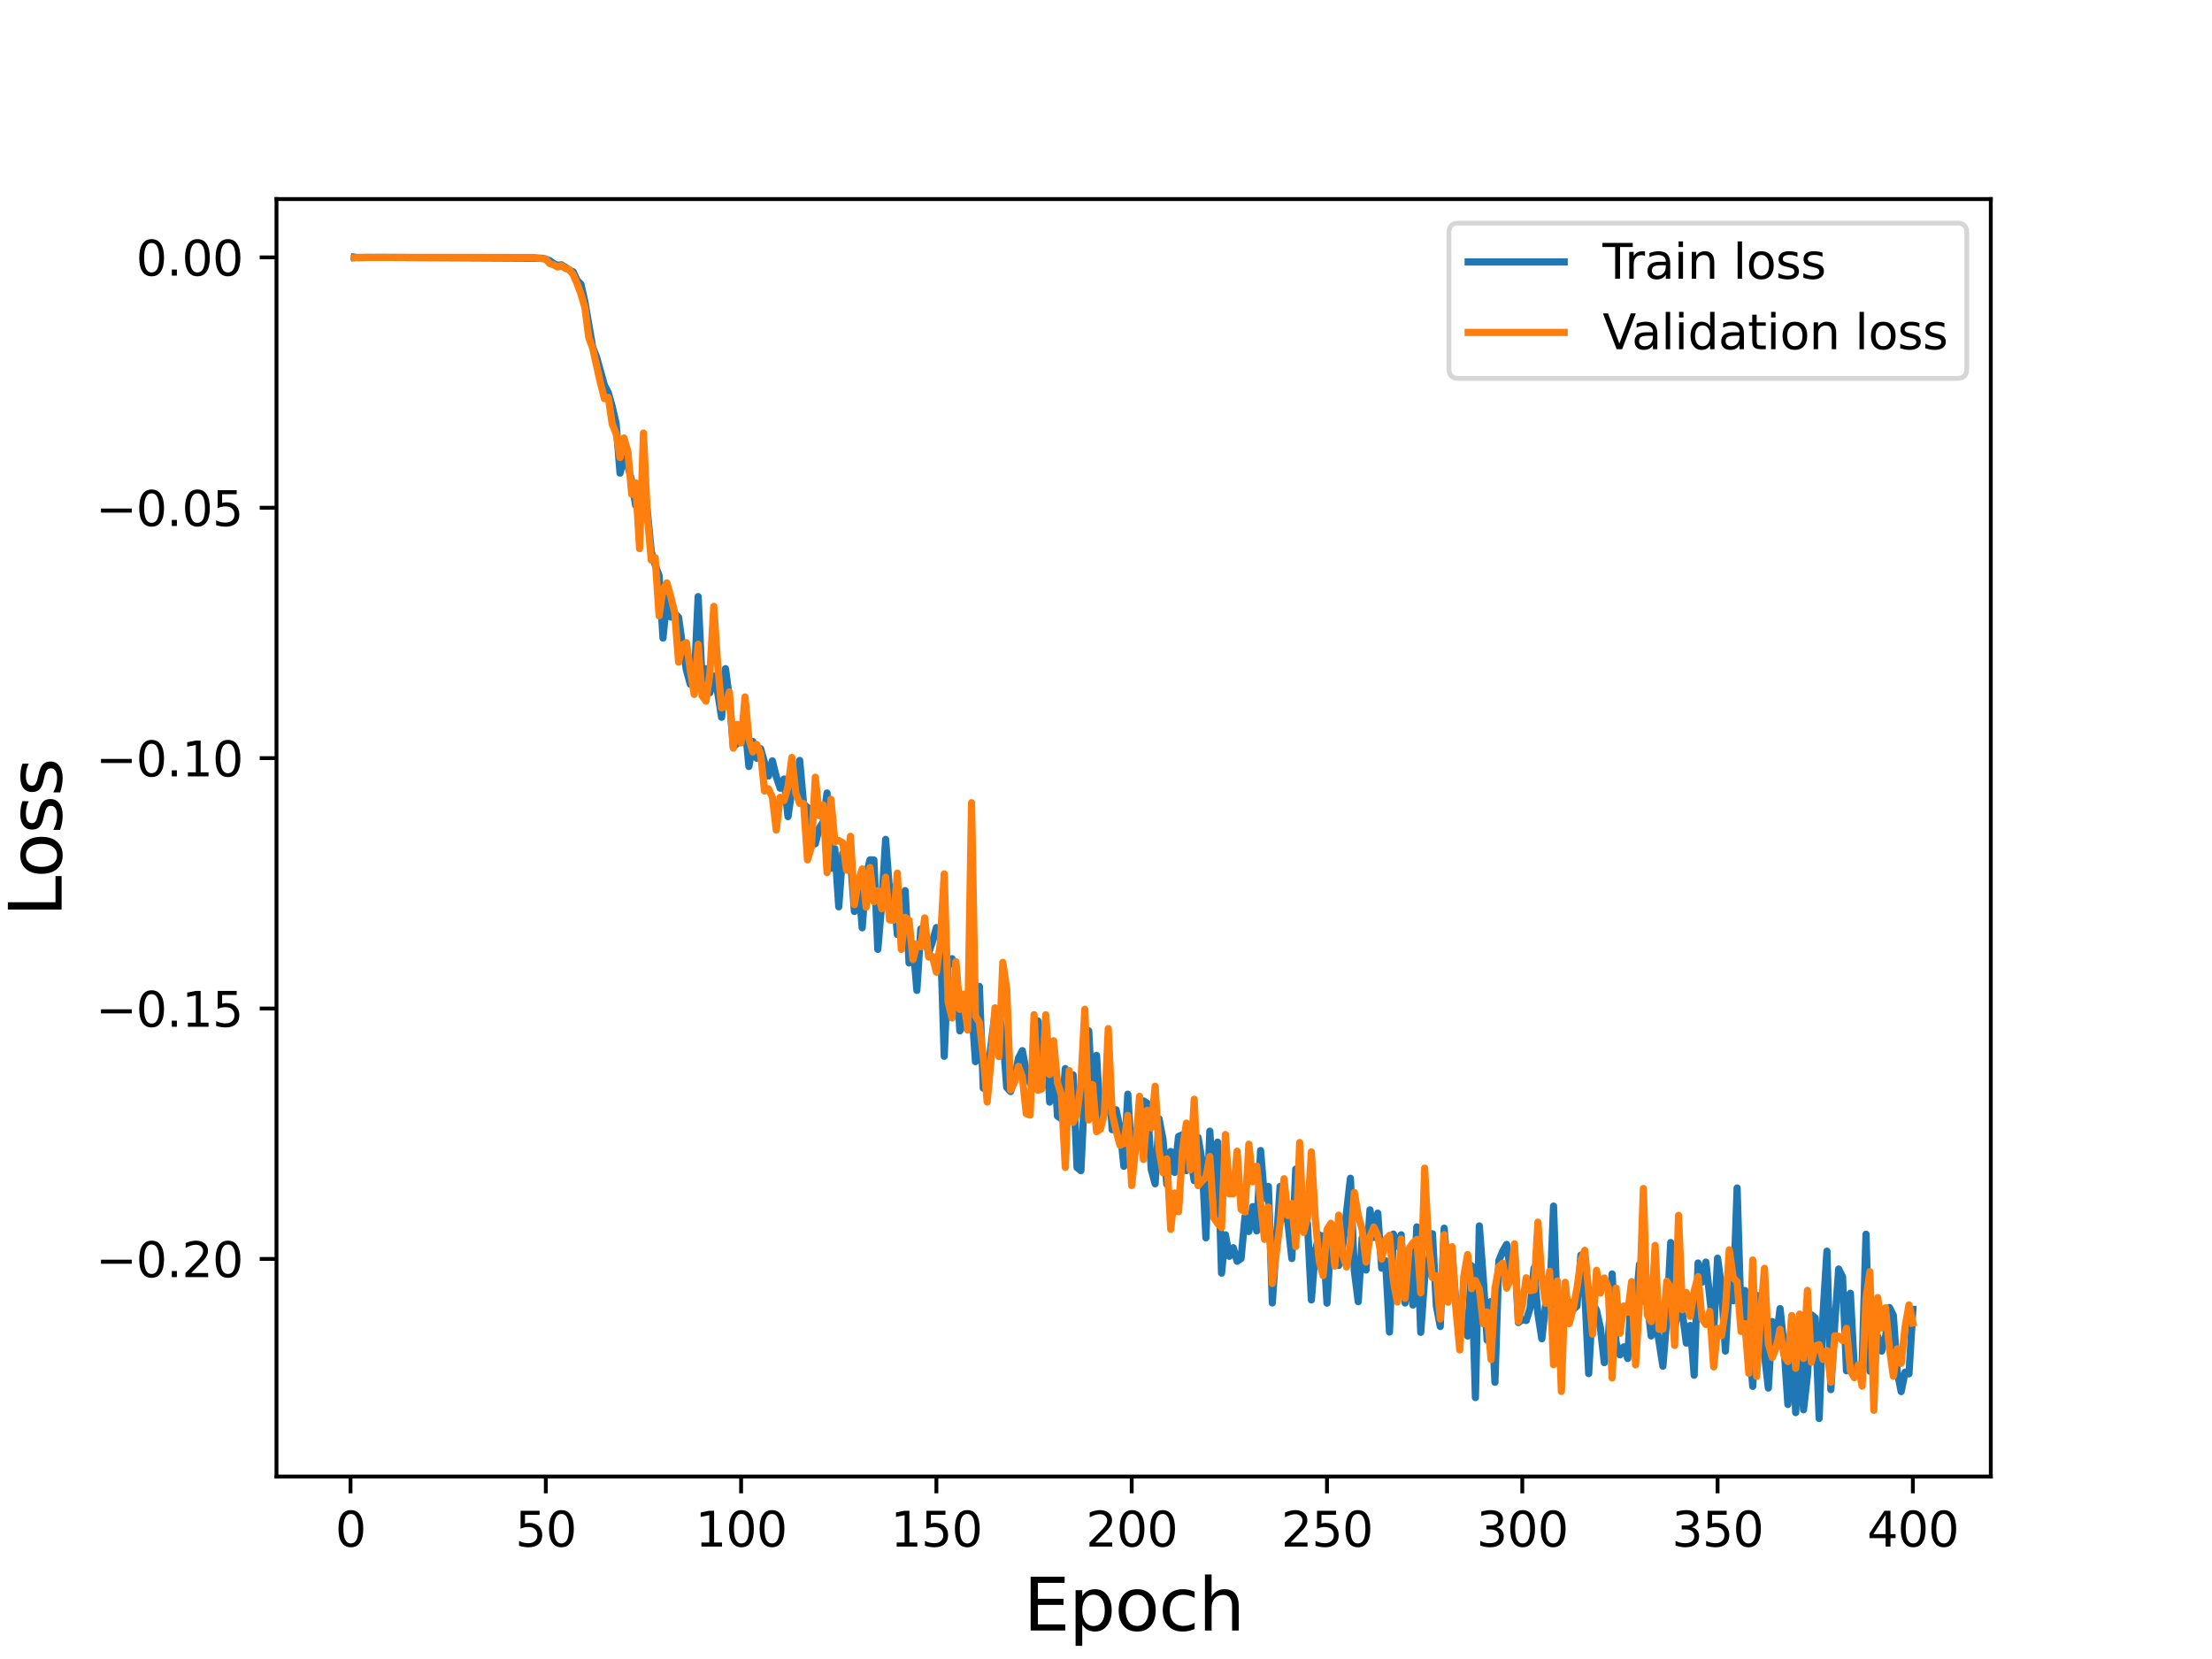 <?xml version="1.0" encoding="utf-8" standalone="no"?>
<!DOCTYPE svg PUBLIC "-//W3C//DTD SVG 1.1//EN"
  "http://www.w3.org/Graphics/SVG/1.1/DTD/svg11.dtd">
<svg height="345.6pt" version="1.1" viewBox="0 0 460.8 345.6" width="460.8pt" xmlns="http://www.w3.org/2000/svg" xmlns:xlink="http://www.w3.org/1999/xlink">
 <defs>
  <style type="text/css">*{stroke-linecap:butt;stroke-linejoin:round;}</style>
 </defs>
 <g id="figure_1">
  <g id="patch_1">
   <path d="M 0 345.6 
L 460.8 345.6 
L 460.8 0 
L 0 0 
z
" style="fill:#ffffff;"/>
  </g>
  <g id="axes_1">
   <g id="patch_2">
    <path d="M 57.6 307.584 
L 414.72 307.584 
L 414.72 41.472 
L 57.6 41.472 
z
" style="fill:#ffffff;"/>
   </g>
   <g id="matplotlib.axis_1">
    <g id="xtick_1">
     <g id="line2d_1">
      <defs>
       <path d="M 0 0 
L 0 3.5 
" id="m43003d274f" style="stroke:#000000;stroke-width:0.8;"/>
      </defs>
      <g>
       <use style="stroke:#000000;stroke-width:0.8;" x="73.019" xlink:href="#m43003d274f" y="307.584"/>
      </g>
     </g>
     <g id="text_1">
      <!-- 0 -->
      <g transform="translate(69.838 322.182)scale(0.1 -0.1)">
       <defs>
        <path d="M 2034 4250 
Q 1547 4250 1301 3770 
Q 1056 3291 1056 2328 
Q 1056 1369 1301 889 
Q 1547 409 2034 409 
Q 2525 409 2770 889 
Q 3016 1369 3016 2328 
Q 3016 3291 2770 3770 
Q 2525 4250 2034 4250 
z
M 2034 4750 
Q 2819 4750 3233 4129 
Q 3647 3509 3647 2328 
Q 3647 1150 3233 529 
Q 2819 -91 2034 -91 
Q 1250 -91 836 529 
Q 422 1150 422 2328 
Q 422 3509 836 4129 
Q 1250 4750 2034 4750 
z
" id="DejaVuSans-30" transform="scale(0.016)"/>
       </defs>
       <use xlink:href="#DejaVuSans-30"/>
      </g>
     </g>
    </g>
    <g id="xtick_2">
     <g id="line2d_2">
      <g>
       <use style="stroke:#000000;stroke-width:0.8;" x="113.703" xlink:href="#m43003d274f" y="307.584"/>
      </g>
     </g>
     <g id="text_2">
      <!-- 50 -->
      <g transform="translate(107.34 322.182)scale(0.1 -0.1)">
       <defs>
        <path d="M 691 4666 
L 3169 4666 
L 3169 4134 
L 1269 4134 
L 1269 2991 
Q 1406 3038 1543 3061 
Q 1681 3084 1819 3084 
Q 2600 3084 3056 2656 
Q 3513 2228 3513 1497 
Q 3513 744 3044 326 
Q 2575 -91 1722 -91 
Q 1428 -91 1123 -41 
Q 819 9 494 109 
L 494 744 
Q 775 591 1075 516 
Q 1375 441 1709 441 
Q 2250 441 2565 725 
Q 2881 1009 2881 1497 
Q 2881 1984 2565 2268 
Q 2250 2553 1709 2553 
Q 1456 2553 1204 2497 
Q 953 2441 691 2322 
L 691 4666 
z
" id="DejaVuSans-35" transform="scale(0.016)"/>
       </defs>
       <use xlink:href="#DejaVuSans-35"/>
       <use x="63.623" xlink:href="#DejaVuSans-30"/>
      </g>
     </g>
    </g>
    <g id="xtick_3">
     <g id="line2d_3">
      <g>
       <use style="stroke:#000000;stroke-width:0.8;" x="154.386" xlink:href="#m43003d274f" y="307.584"/>
      </g>
     </g>
     <g id="text_3">
      <!-- 100 -->
      <g transform="translate(144.842 322.182)scale(0.1 -0.1)">
       <defs>
        <path d="M 794 531 
L 1825 531 
L 1825 4091 
L 703 3866 
L 703 4441 
L 1819 4666 
L 2450 4666 
L 2450 531 
L 3481 531 
L 3481 0 
L 794 0 
L 794 531 
z
" id="DejaVuSans-31" transform="scale(0.016)"/>
       </defs>
       <use xlink:href="#DejaVuSans-31"/>
       <use x="63.623" xlink:href="#DejaVuSans-30"/>
       <use x="127.246" xlink:href="#DejaVuSans-30"/>
      </g>
     </g>
    </g>
    <g id="xtick_4">
     <g id="line2d_4">
      <g>
       <use style="stroke:#000000;stroke-width:0.8;" x="195.07" xlink:href="#m43003d274f" y="307.584"/>
      </g>
     </g>
     <g id="text_4">
      <!-- 150 -->
      <g transform="translate(185.526 322.182)scale(0.1 -0.1)">
       <use xlink:href="#DejaVuSans-31"/>
       <use x="63.623" xlink:href="#DejaVuSans-35"/>
       <use x="127.246" xlink:href="#DejaVuSans-30"/>
      </g>
     </g>
    </g>
    <g id="xtick_5">
     <g id="line2d_5">
      <g>
       <use style="stroke:#000000;stroke-width:0.8;" x="235.753" xlink:href="#m43003d274f" y="307.584"/>
      </g>
     </g>
     <g id="text_5">
      <!-- 200 -->
      <g transform="translate(226.209 322.182)scale(0.1 -0.1)">
       <defs>
        <path d="M 1228 531 
L 3431 531 
L 3431 0 
L 469 0 
L 469 531 
Q 828 903 1448 1529 
Q 2069 2156 2228 2338 
Q 2531 2678 2651 2914 
Q 2772 3150 2772 3378 
Q 2772 3750 2511 3984 
Q 2250 4219 1831 4219 
Q 1534 4219 1204 4116 
Q 875 4013 500 3803 
L 500 4441 
Q 881 4594 1212 4672 
Q 1544 4750 1819 4750 
Q 2544 4750 2975 4387 
Q 3406 4025 3406 3419 
Q 3406 3131 3298 2873 
Q 3191 2616 2906 2266 
Q 2828 2175 2409 1742 
Q 1991 1309 1228 531 
z
" id="DejaVuSans-32" transform="scale(0.016)"/>
       </defs>
       <use xlink:href="#DejaVuSans-32"/>
       <use x="63.623" xlink:href="#DejaVuSans-30"/>
       <use x="127.246" xlink:href="#DejaVuSans-30"/>
      </g>
     </g>
    </g>
    <g id="xtick_6">
     <g id="line2d_6">
      <g>
       <use style="stroke:#000000;stroke-width:0.8;" x="276.437" xlink:href="#m43003d274f" y="307.584"/>
      </g>
     </g>
     <g id="text_6">
      <!-- 250 -->
      <g transform="translate(266.893 322.182)scale(0.1 -0.1)">
       <use xlink:href="#DejaVuSans-32"/>
       <use x="63.623" xlink:href="#DejaVuSans-35"/>
       <use x="127.246" xlink:href="#DejaVuSans-30"/>
      </g>
     </g>
    </g>
    <g id="xtick_7">
     <g id="line2d_7">
      <g>
       <use style="stroke:#000000;stroke-width:0.8;" x="317.12" xlink:href="#m43003d274f" y="307.584"/>
      </g>
     </g>
     <g id="text_7">
      <!-- 300 -->
      <g transform="translate(307.576 322.182)scale(0.1 -0.1)">
       <defs>
        <path d="M 2597 2516 
Q 3050 2419 3304 2112 
Q 3559 1806 3559 1356 
Q 3559 666 3084 287 
Q 2609 -91 1734 -91 
Q 1441 -91 1130 -33 
Q 819 25 488 141 
L 488 750 
Q 750 597 1062 519 
Q 1375 441 1716 441 
Q 2309 441 2620 675 
Q 2931 909 2931 1356 
Q 2931 1769 2642 2001 
Q 2353 2234 1838 2234 
L 1294 2234 
L 1294 2753 
L 1863 2753 
Q 2328 2753 2575 2939 
Q 2822 3125 2822 3475 
Q 2822 3834 2567 4026 
Q 2313 4219 1838 4219 
Q 1578 4219 1281 4162 
Q 984 4106 628 3988 
L 628 4550 
Q 988 4650 1302 4700 
Q 1616 4750 1894 4750 
Q 2613 4750 3031 4423 
Q 3450 4097 3450 3541 
Q 3450 3153 3228 2886 
Q 3006 2619 2597 2516 
z
" id="DejaVuSans-33" transform="scale(0.016)"/>
       </defs>
       <use xlink:href="#DejaVuSans-33"/>
       <use x="63.623" xlink:href="#DejaVuSans-30"/>
       <use x="127.246" xlink:href="#DejaVuSans-30"/>
      </g>
     </g>
    </g>
    <g id="xtick_8">
     <g id="line2d_8">
      <g>
       <use style="stroke:#000000;stroke-width:0.8;" x="357.804" xlink:href="#m43003d274f" y="307.584"/>
      </g>
     </g>
     <g id="text_8">
      <!-- 350 -->
      <g transform="translate(348.26 322.182)scale(0.1 -0.1)">
       <use xlink:href="#DejaVuSans-33"/>
       <use x="63.623" xlink:href="#DejaVuSans-35"/>
       <use x="127.246" xlink:href="#DejaVuSans-30"/>
      </g>
     </g>
    </g>
    <g id="xtick_9">
     <g id="line2d_9">
      <g>
       <use style="stroke:#000000;stroke-width:0.8;" x="398.487" xlink:href="#m43003d274f" y="307.584"/>
      </g>
     </g>
     <g id="text_9">
      <!-- 400 -->
      <g transform="translate(388.944 322.182)scale(0.1 -0.1)">
       <defs>
        <path d="M 2419 4116 
L 825 1625 
L 2419 1625 
L 2419 4116 
z
M 2253 4666 
L 3047 4666 
L 3047 1625 
L 3713 1625 
L 3713 1100 
L 3047 1100 
L 3047 0 
L 2419 0 
L 2419 1100 
L 313 1100 
L 313 1709 
L 2253 4666 
z
" id="DejaVuSans-34" transform="scale(0.016)"/>
       </defs>
       <use xlink:href="#DejaVuSans-34"/>
       <use x="63.623" xlink:href="#DejaVuSans-30"/>
       <use x="127.246" xlink:href="#DejaVuSans-30"/>
      </g>
     </g>
    </g>
    <g id="text_10">
     <!-- Epoch -->
     <g transform="translate(213.194 339.66)scale(0.15 -0.15)">
      <defs>
       <path d="M 628 4666 
L 3578 4666 
L 3578 4134 
L 1259 4134 
L 1259 2753 
L 3481 2753 
L 3481 2222 
L 1259 2222 
L 1259 531 
L 3634 531 
L 3634 0 
L 628 0 
L 628 4666 
z
" id="DejaVuSans-45" transform="scale(0.016)"/>
       <path d="M 1159 525 
L 1159 -1331 
L 581 -1331 
L 581 3500 
L 1159 3500 
L 1159 2969 
Q 1341 3281 1617 3432 
Q 1894 3584 2278 3584 
Q 2916 3584 3314 3078 
Q 3713 2572 3713 1747 
Q 3713 922 3314 415 
Q 2916 -91 2278 -91 
Q 1894 -91 1617 61 
Q 1341 213 1159 525 
z
M 3116 1747 
Q 3116 2381 2855 2742 
Q 2594 3103 2138 3103 
Q 1681 3103 1420 2742 
Q 1159 2381 1159 1747 
Q 1159 1113 1420 752 
Q 1681 391 2138 391 
Q 2594 391 2855 752 
Q 3116 1113 3116 1747 
z
" id="DejaVuSans-70" transform="scale(0.016)"/>
       <path d="M 1959 3097 
Q 1497 3097 1228 2736 
Q 959 2375 959 1747 
Q 959 1119 1226 758 
Q 1494 397 1959 397 
Q 2419 397 2687 759 
Q 2956 1122 2956 1747 
Q 2956 2369 2687 2733 
Q 2419 3097 1959 3097 
z
M 1959 3584 
Q 2709 3584 3137 3096 
Q 3566 2609 3566 1747 
Q 3566 888 3137 398 
Q 2709 -91 1959 -91 
Q 1206 -91 779 398 
Q 353 888 353 1747 
Q 353 2609 779 3096 
Q 1206 3584 1959 3584 
z
" id="DejaVuSans-6f" transform="scale(0.016)"/>
       <path d="M 3122 3366 
L 3122 2828 
Q 2878 2963 2633 3030 
Q 2388 3097 2138 3097 
Q 1578 3097 1268 2742 
Q 959 2388 959 1747 
Q 959 1106 1268 751 
Q 1578 397 2138 397 
Q 2388 397 2633 464 
Q 2878 531 3122 666 
L 3122 134 
Q 2881 22 2623 -34 
Q 2366 -91 2075 -91 
Q 1284 -91 818 406 
Q 353 903 353 1747 
Q 353 2603 823 3093 
Q 1294 3584 2113 3584 
Q 2378 3584 2631 3529 
Q 2884 3475 3122 3366 
z
" id="DejaVuSans-63" transform="scale(0.016)"/>
       <path d="M 3513 2113 
L 3513 0 
L 2938 0 
L 2938 2094 
Q 2938 2591 2744 2837 
Q 2550 3084 2163 3084 
Q 1697 3084 1428 2787 
Q 1159 2491 1159 1978 
L 1159 0 
L 581 0 
L 581 4863 
L 1159 4863 
L 1159 2956 
Q 1366 3272 1645 3428 
Q 1925 3584 2291 3584 
Q 2894 3584 3203 3211 
Q 3513 2838 3513 2113 
z
" id="DejaVuSans-68" transform="scale(0.016)"/>
      </defs>
      <use xlink:href="#DejaVuSans-45"/>
      <use x="63.184" xlink:href="#DejaVuSans-70"/>
      <use x="126.66" xlink:href="#DejaVuSans-6f"/>
      <use x="187.842" xlink:href="#DejaVuSans-63"/>
      <use x="242.822" xlink:href="#DejaVuSans-68"/>
     </g>
    </g>
   </g>
   <g id="matplotlib.axis_2">
    <g id="ytick_1">
     <g id="line2d_10">
      <defs>
       <path d="M 0 0 
L -3.5 0 
" id="m65a981f22b" style="stroke:#000000;stroke-width:0.8;"/>
      </defs>
      <g>
       <use style="stroke:#000000;stroke-width:0.8;" x="57.6" xlink:href="#m65a981f22b" y="262.252"/>
      </g>
     </g>
     <g id="text_11">
      <!-- −0.20 -->
      <g transform="translate(19.955 266.051)scale(0.1 -0.1)">
       <defs>
        <path d="M 678 2272 
L 4684 2272 
L 4684 1741 
L 678 1741 
L 678 2272 
z
" id="DejaVuSans-2212" transform="scale(0.016)"/>
        <path d="M 684 794 
L 1344 794 
L 1344 0 
L 684 0 
L 684 794 
z
" id="DejaVuSans-2e" transform="scale(0.016)"/>
       </defs>
       <use xlink:href="#DejaVuSans-2212"/>
       <use x="83.789" xlink:href="#DejaVuSans-30"/>
       <use x="147.412" xlink:href="#DejaVuSans-2e"/>
       <use x="179.199" xlink:href="#DejaVuSans-32"/>
       <use x="242.822" xlink:href="#DejaVuSans-30"/>
      </g>
     </g>
    </g>
    <g id="ytick_2">
     <g id="line2d_11">
      <g>
       <use style="stroke:#000000;stroke-width:0.8;" x="57.6" xlink:href="#m65a981f22b" y="210.093"/>
      </g>
     </g>
     <g id="text_12">
      <!-- −0.15 -->
      <g transform="translate(19.955 213.892)scale(0.1 -0.1)">
       <use xlink:href="#DejaVuSans-2212"/>
       <use x="83.789" xlink:href="#DejaVuSans-30"/>
       <use x="147.412" xlink:href="#DejaVuSans-2e"/>
       <use x="179.199" xlink:href="#DejaVuSans-31"/>
       <use x="242.822" xlink:href="#DejaVuSans-35"/>
      </g>
     </g>
    </g>
    <g id="ytick_3">
     <g id="line2d_12">
      <g>
       <use style="stroke:#000000;stroke-width:0.8;" x="57.6" xlink:href="#m65a981f22b" y="157.934"/>
      </g>
     </g>
     <g id="text_13">
      <!-- −0.10 -->
      <g transform="translate(19.955 161.733)scale(0.1 -0.1)">
       <use xlink:href="#DejaVuSans-2212"/>
       <use x="83.789" xlink:href="#DejaVuSans-30"/>
       <use x="147.412" xlink:href="#DejaVuSans-2e"/>
       <use x="179.199" xlink:href="#DejaVuSans-31"/>
       <use x="242.822" xlink:href="#DejaVuSans-30"/>
      </g>
     </g>
    </g>
    <g id="ytick_4">
     <g id="line2d_13">
      <g>
       <use style="stroke:#000000;stroke-width:0.8;" x="57.6" xlink:href="#m65a981f22b" y="105.775"/>
      </g>
     </g>
     <g id="text_14">
      <!-- −0.05 -->
      <g transform="translate(19.955 109.574)scale(0.1 -0.1)">
       <use xlink:href="#DejaVuSans-2212"/>
       <use x="83.789" xlink:href="#DejaVuSans-30"/>
       <use x="147.412" xlink:href="#DejaVuSans-2e"/>
       <use x="179.199" xlink:href="#DejaVuSans-30"/>
       <use x="242.822" xlink:href="#DejaVuSans-35"/>
      </g>
     </g>
    </g>
    <g id="ytick_5">
     <g id="line2d_14">
      <g>
       <use style="stroke:#000000;stroke-width:0.8;" x="57.6" xlink:href="#m65a981f22b" y="53.616"/>
      </g>
     </g>
     <g id="text_15">
      <!-- 0.00 -->
      <g transform="translate(28.334 57.416)scale(0.1 -0.1)">
       <use xlink:href="#DejaVuSans-30"/>
       <use x="63.623" xlink:href="#DejaVuSans-2e"/>
       <use x="95.41" xlink:href="#DejaVuSans-30"/>
       <use x="159.033" xlink:href="#DejaVuSans-30"/>
      </g>
     </g>
    </g>
    <g id="text_16">
     <!-- Loss -->
     <g transform="translate(12.835 190.979)rotate(-90)scale(0.15 -0.15)">
      <defs>
       <path d="M 628 4666 
L 1259 4666 
L 1259 531 
L 3531 531 
L 3531 0 
L 628 0 
L 628 4666 
z
" id="DejaVuSans-4c" transform="scale(0.016)"/>
       <path d="M 2834 3397 
L 2834 2853 
Q 2591 2978 2328 3040 
Q 2066 3103 1784 3103 
Q 1356 3103 1142 2972 
Q 928 2841 928 2578 
Q 928 2378 1081 2264 
Q 1234 2150 1697 2047 
L 1894 2003 
Q 2506 1872 2764 1633 
Q 3022 1394 3022 966 
Q 3022 478 2636 193 
Q 2250 -91 1575 -91 
Q 1294 -91 989 -36 
Q 684 19 347 128 
L 347 722 
Q 666 556 975 473 
Q 1284 391 1588 391 
Q 1994 391 2212 530 
Q 2431 669 2431 922 
Q 2431 1156 2273 1281 
Q 2116 1406 1581 1522 
L 1381 1569 
Q 847 1681 609 1914 
Q 372 2147 372 2553 
Q 372 3047 722 3315 
Q 1072 3584 1716 3584 
Q 2034 3584 2315 3537 
Q 2597 3491 2834 3397 
z
" id="DejaVuSans-73" transform="scale(0.016)"/>
      </defs>
      <use xlink:href="#DejaVuSans-4c"/>
      <use x="53.963" xlink:href="#DejaVuSans-6f"/>
      <use x="115.145" xlink:href="#DejaVuSans-73"/>
      <use x="167.244" xlink:href="#DejaVuSans-73"/>
     </g>
    </g>
   </g>
   <g id="line2d_15">
    <path clip-path="url(#p7fd30d6bdb)" d="M 73.833 53.568 
L 74.646 53.673 
L 76.274 53.629 
L 79.528 53.615 
L 112.889 53.798 
L 113.703 53.983 
L 114.516 54.307 
L 115.33 54.905 
L 116.144 55.278 
L 116.957 55.163 
L 118.585 56.239 
L 119.398 56.625 
L 120.212 58.383 
L 121.026 59.221 
L 121.839 62.838 
L 123.467 72.307 
L 124.28 74.404 
L 125.908 80.239 
L 126.721 81.8 
L 127.535 84.681 
L 128.349 88.208 
L 129.162 98.564 
L 129.976 95.51 
L 130.79 96.953 
L 131.603 100.288 
L 132.417 105.279 
L 133.231 102.315 
L 134.044 101.603 
L 134.858 106.515 
L 135.672 114.904 
L 136.485 117.707 
L 137.299 119.875 
L 138.113 132.922 
L 138.926 124.497 
L 139.74 128.544 
L 140.554 127.765 
L 141.367 128.627 
L 142.181 134.556 
L 142.995 139.613 
L 143.808 142.545 
L 144.622 141.89 
L 145.436 124.291 
L 146.249 141.605 
L 147.063 139.315 
L 147.877 144.314 
L 148.69 140.822 
L 149.504 144.219 
L 150.318 149.42 
L 151.131 139.295 
L 151.945 145.443 
L 152.759 155.62 
L 153.572 154.882 
L 154.386 152.815 
L 155.2 151.244 
L 156.013 159.671 
L 156.827 154.462 
L 157.641 157.954 
L 158.454 155.977 
L 160.082 161.667 
L 160.895 158.495 
L 161.709 161.803 
L 162.523 164.201 
L 163.336 162.287 
L 164.15 170.12 
L 164.964 164.573 
L 165.777 164.758 
L 166.591 158.411 
L 167.405 167.54 
L 168.219 168.201 
L 169.846 175.773 
L 170.66 172.526 
L 171.473 171.254 
L 172.287 165.194 
L 173.101 180.899 
L 173.914 176.811 
L 174.728 188.904 
L 175.542 177.778 
L 176.355 177.268 
L 177.169 178.774 
L 177.983 189.873 
L 178.796 183.198 
L 179.61 193.28 
L 180.424 182.358 
L 181.237 179.117 
L 182.051 179.148 
L 182.865 197.771 
L 183.678 188.251 
L 184.492 174.858 
L 185.306 185.566 
L 186.119 184.848 
L 186.933 194.669 
L 188.56 185.531 
L 189.374 200.604 
L 190.188 196.563 
L 191.001 206.318 
L 191.815 193.524 
L 192.629 195.294 
L 193.442 198.491 
L 194.256 196.148 
L 195.07 193.229 
L 195.883 194.287 
L 196.697 220.045 
L 197.511 201.078 
L 198.324 199.714 
L 199.138 201.531 
L 199.952 214.751 
L 200.765 213.371 
L 201.579 212.364 
L 202.393 209.565 
L 203.206 221.163 
L 204.02 205.478 
L 204.834 226.699 
L 205.647 225.323 
L 206.461 217.633 
L 207.275 211.088 
L 208.088 211.094 
L 208.902 215.444 
L 209.716 226.509 
L 210.529 227.389 
L 211.343 224.774 
L 212.157 220.445 
L 212.97 218.866 
L 213.784 223.169 
L 214.598 225.619 
L 215.411 222.267 
L 216.225 212.693 
L 217.039 226.547 
L 217.852 212.541 
L 218.666 229.585 
L 219.48 218.618 
L 220.293 232.501 
L 221.107 233.044 
L 221.921 222.607 
L 222.734 226.298 
L 223.548 223.919 
L 224.362 243.213 
L 225.175 243.868 
L 225.989 226.507 
L 226.803 214.741 
L 227.616 230.381 
L 228.43 219.855 
L 229.244 233.536 
L 230.057 231.765 
L 230.871 222.852 
L 231.685 235.331 
L 232.498 231.178 
L 233.312 235.008 
L 234.126 242.964 
L 234.939 227.937 
L 235.753 241.228 
L 236.567 236.611 
L 237.381 233.911 
L 238.194 229.334 
L 239.008 229.85 
L 239.822 243.598 
L 240.635 246.606 
L 241.449 233.068 
L 242.263 237.298 
L 243.076 246.719 
L 243.89 239.877 
L 244.704 244.238 
L 245.517 236.731 
L 246.331 236.406 
L 247.145 243.864 
L 247.958 240.831 
L 248.772 245.945 
L 249.586 236.951 
L 250.399 241.798 
L 251.213 257.868 
L 252.027 235.647 
L 252.84 248.877 
L 253.654 237.914 
L 254.468 265.213 
L 255.281 257.225 
L 256.095 261.715 
L 256.909 259.927 
L 257.722 262.744 
L 258.536 262.172 
L 259.35 253.472 
L 260.163 256.541 
L 260.977 251.361 
L 261.791 256.418 
L 262.604 239.679 
L 263.418 249.641 
L 264.232 247.151 
L 265.045 271.43 
L 266.673 247.15 
L 268.3 254.751 
L 269.114 262.17 
L 269.927 243.553 
L 270.741 253.697 
L 271.555 253.525 
L 272.368 254.877 
L 273.182 270.808 
L 273.996 260.584 
L 274.809 257.264 
L 275.623 257.552 
L 276.437 271.466 
L 277.25 257.886 
L 278.064 255.949 
L 278.878 263.62 
L 279.691 259.675 
L 281.319 245.451 
L 282.132 264.749 
L 282.946 271.165 
L 283.76 257.879 
L 284.573 264.573 
L 285.387 252.03 
L 286.201 257.766 
L 287.014 252.721 
L 287.828 264.187 
L 288.642 262.65 
L 289.455 277.496 
L 290.269 257.077 
L 291.083 259.616 
L 291.896 257.229 
L 292.71 271.442 
L 293.524 262.194 
L 294.337 271.859 
L 295.151 255.579 
L 295.965 277.55 
L 296.778 266.288 
L 297.592 262.973 
L 298.406 257.013 
L 299.219 272.078 
L 300.033 276.331 
L 300.847 255.861 
L 301.66 266.068 
L 302.474 260.516 
L 303.288 271.615 
L 304.101 276.041 
L 304.915 273.523 
L 305.729 278.32 
L 306.543 263.664 
L 307.356 291.145 
L 308.17 255.378 
L 308.984 266.157 
L 309.797 279.179 
L 310.611 271.12 
L 311.425 287.953 
L 312.238 262.62 
L 313.052 260.626 
L 313.866 259.228 
L 314.679 264.842 
L 315.493 260.21 
L 316.307 275.519 
L 317.12 274.895 
L 317.934 275.084 
L 318.748 272.513 
L 319.561 264.195 
L 320.375 273.699 
L 321.189 278.895 
L 322.002 271.707 
L 322.816 271.336 
L 323.63 251.248 
L 324.443 274.884 
L 325.257 273.995 
L 326.071 270.102 
L 327.698 272.82 
L 328.512 272.072 
L 329.325 261.46 
L 330.139 268.981 
L 330.953 286.145 
L 331.766 271.416 
L 332.58 272.958 
L 333.394 276.648 
L 334.207 283.862 
L 335.021 279.212 
L 335.835 265.388 
L 336.648 279.657 
L 337.462 282.244 
L 338.276 280.578 
L 339.089 283.001 
L 339.903 267.373 
L 340.717 272.855 
L 341.53 263.417 
L 342.344 271.009 
L 343.158 271.132 
L 343.971 278.299 
L 344.785 274.237 
L 346.412 284.606 
L 347.226 274.567 
L 348.04 258.841 
L 348.853 276.902 
L 349.667 271.968 
L 350.481 273.627 
L 351.294 279.794 
L 352.108 276.126 
L 352.922 286.487 
L 353.735 263.103 
L 354.549 267.112 
L 355.363 262.914 
L 356.99 277.588 
L 357.804 262.104 
L 358.617 268.116 
L 359.431 281.457 
L 360.245 267.324 
L 361.058 270.968 
L 361.872 247.476 
L 362.686 274.536 
L 363.499 268.829 
L 365.127 288.808 
L 365.94 269.833 
L 366.754 275.161 
L 368.381 289.156 
L 369.195 275.314 
L 370.009 279.162 
L 370.822 272.598 
L 371.636 280.426 
L 372.45 292.576 
L 373.263 274.177 
L 374.077 294.271 
L 374.891 277.554 
L 375.704 293.683 
L 376.518 286.564 
L 377.332 273.901 
L 378.146 274.533 
L 378.959 295.488 
L 379.773 273.681 
L 380.587 260.635 
L 381.4 289.485 
L 382.214 275.83 
L 383.028 264.363 
L 383.841 266.006 
L 384.655 285.563 
L 385.469 269.404 
L 386.282 285.191 
L 387.096 285.956 
L 387.91 284.594 
L 388.723 257.113 
L 389.537 285.663 
L 390.351 285.63 
L 391.164 278.418 
L 391.978 281.458 
L 392.792 278.441 
L 393.605 272.389 
L 394.419 273.998 
L 395.233 285.748 
L 396.046 289.895 
L 396.86 285.838 
L 397.674 286.198 
L 398.487 272.751 
L 398.487 272.751 
" style="fill:none;stroke:#1f77b4;stroke-linecap:square;stroke-width:1.5;"/>
   </g>
   <g id="line2d_16">
    <path clip-path="url(#p7fd30d6bdb)" d="M 73.833 53.708 
L 74.646 53.616 
L 77.901 53.62 
L 99.87 53.617 
L 111.262 53.644 
L 113.703 53.975 
L 114.516 54.897 
L 115.33 55.162 
L 116.144 55.613 
L 116.957 55.327 
L 117.771 55.915 
L 118.585 56.153 
L 119.398 57.189 
L 120.212 59.054 
L 121.026 61.263 
L 121.839 64.033 
L 122.653 70.33 
L 123.467 72.543 
L 125.094 79.8 
L 125.908 83.029 
L 126.721 82.803 
L 127.535 88.344 
L 128.349 90.321 
L 129.162 95.323 
L 129.976 91.239 
L 130.79 94.059 
L 131.603 102.97 
L 132.417 100.588 
L 133.231 114.288 
L 134.044 90.21 
L 134.858 107.65 
L 135.672 116.687 
L 136.485 116.177 
L 137.299 128.297 
L 138.113 122.836 
L 138.926 121.419 
L 139.74 124.313 
L 140.554 127.663 
L 141.367 137.94 
L 142.181 134.37 
L 142.995 133.873 
L 143.808 139.676 
L 144.622 144.664 
L 145.436 134.208 
L 146.249 144.929 
L 147.063 146.069 
L 147.877 140.4 
L 148.69 126.319 
L 149.504 138.377 
L 150.318 147.495 
L 151.131 147.152 
L 151.945 144.144 
L 152.759 155.84 
L 153.572 150.901 
L 154.386 154.764 
L 155.2 145.19 
L 156.013 153.933 
L 156.827 156.644 
L 157.641 155.091 
L 158.454 157.071 
L 159.268 164.784 
L 160.082 164.313 
L 160.895 166.08 
L 161.709 172.921 
L 162.523 166.098 
L 163.336 166.757 
L 164.15 163.895 
L 164.964 157.786 
L 165.777 165.205 
L 166.591 167.374 
L 167.405 167.396 
L 168.219 179.126 
L 169.032 176.401 
L 169.846 161.901 
L 170.66 169.916 
L 171.473 167.667 
L 172.287 181.788 
L 173.101 166.5 
L 173.914 175.319 
L 174.728 175.101 
L 175.542 175.561 
L 176.355 181.263 
L 177.169 174.211 
L 177.983 188.458 
L 178.796 183.58 
L 179.61 181.017 
L 180.424 188.965 
L 181.237 180.715 
L 182.051 187.853 
L 182.865 185.555 
L 183.678 189.31 
L 184.492 182.737 
L 185.306 191.621 
L 186.119 191.716 
L 186.933 181.877 
L 187.747 197.779 
L 188.56 191.102 
L 189.374 191.724 
L 190.188 199.891 
L 191.001 196.658 
L 191.815 197.22 
L 192.629 191.217 
L 193.442 199.36 
L 194.256 199.239 
L 195.07 202.531 
L 195.883 196.462 
L 196.697 182.052 
L 197.511 208.766 
L 198.324 212.071 
L 199.138 200.322 
L 199.952 210.275 
L 200.765 207.087 
L 201.579 214.578 
L 202.393 167.22 
L 203.206 211.707 
L 204.02 212.97 
L 204.834 220.209 
L 205.647 229.559 
L 206.461 220.744 
L 207.275 209.951 
L 208.088 220.111 
L 208.902 200.476 
L 209.716 205.942 
L 210.529 227.056 
L 211.343 225.453 
L 212.157 222.143 
L 212.97 224.308 
L 213.784 231.995 
L 214.598 232.288 
L 215.411 211.376 
L 216.225 227.14 
L 217.039 226.826 
L 217.852 211.39 
L 218.666 223.846 
L 219.48 216.81 
L 220.293 225.511 
L 221.107 228.125 
L 221.921 243.183 
L 222.734 223.011 
L 223.548 233.823 
L 224.362 232.129 
L 225.175 225.503 
L 225.989 210.243 
L 226.803 233.296 
L 227.616 225.934 
L 228.43 235.745 
L 229.244 235.202 
L 230.057 232.048 
L 230.871 214.28 
L 231.685 231.889 
L 232.498 235.512 
L 233.312 238.582 
L 234.126 238.196 
L 234.939 232.365 
L 235.753 246.967 
L 236.567 239.158 
L 237.381 228.36 
L 238.194 241.534 
L 239.008 231.283 
L 239.822 234.946 
L 240.635 226.288 
L 241.449 239.686 
L 242.263 244.303 
L 243.076 241.413 
L 243.89 256.094 
L 244.704 248.533 
L 245.517 252.413 
L 246.331 239.632 
L 247.145 233.97 
L 247.958 243.716 
L 248.772 228.996 
L 249.586 246.991 
L 250.399 246.008 
L 251.213 245.255 
L 252.027 240.929 
L 252.84 253.674 
L 253.654 254.854 
L 254.468 255.732 
L 255.281 236.34 
L 256.095 248.694 
L 256.909 248.683 
L 257.722 239.812 
L 258.536 251.92 
L 259.35 252.471 
L 260.163 238.355 
L 260.977 246.174 
L 261.791 242.926 
L 263.418 258.183 
L 264.232 251.449 
L 265.045 267.366 
L 266.673 254.841 
L 267.486 245.554 
L 268.3 253.242 
L 269.114 250.717 
L 269.927 259.674 
L 270.741 238.009 
L 271.555 256.721 
L 272.368 253.543 
L 273.182 239.961 
L 273.996 253.824 
L 274.809 262.712 
L 275.623 265.738 
L 276.437 256.15 
L 277.25 254.836 
L 278.064 263.739 
L 278.878 253.145 
L 279.691 261.247 
L 280.505 263.918 
L 281.319 259.236 
L 282.132 248.399 
L 282.946 253.203 
L 283.76 256.135 
L 284.573 262.907 
L 285.387 257.658 
L 286.201 255.61 
L 287.014 257.41 
L 287.828 262.285 
L 288.642 258.221 
L 289.455 257.344 
L 290.269 266.868 
L 291.083 271.218 
L 291.896 258.123 
L 292.71 270.476 
L 293.524 260.079 
L 294.337 258.921 
L 295.151 258.197 
L 295.965 269.32 
L 296.778 243.349 
L 297.592 258.925 
L 298.406 266.155 
L 299.219 265.777 
L 300.033 274.759 
L 300.847 257.188 
L 301.66 271.278 
L 302.474 259.687 
L 303.288 272.609 
L 304.101 281.214 
L 304.915 265.984 
L 305.729 261.345 
L 306.543 268.472 
L 307.356 266.779 
L 308.17 268.534 
L 308.984 275.776 
L 309.797 273.315 
L 310.611 283.222 
L 311.425 268.448 
L 312.238 263.871 
L 313.052 263.137 
L 313.866 268.344 
L 314.679 266.428 
L 315.493 259.109 
L 316.307 275.289 
L 317.12 271.908 
L 317.934 266.193 
L 318.748 268.867 
L 319.561 268.712 
L 320.375 254.6 
L 321.189 266.102 
L 322.002 271.53 
L 322.816 264.834 
L 323.63 284.299 
L 324.443 266.838 
L 325.257 289.864 
L 326.071 267.123 
L 326.884 275.754 
L 327.698 272.717 
L 328.512 268.39 
L 329.325 262.516 
L 330.139 260.46 
L 331.766 277.937 
L 332.58 264.632 
L 333.394 269.351 
L 334.207 266.228 
L 335.021 268.21 
L 335.835 287.054 
L 336.648 268.322 
L 337.462 277.749 
L 338.276 272.066 
L 339.089 273.369 
L 339.903 266.986 
L 340.717 284.334 
L 341.53 271.235 
L 342.344 247.585 
L 343.158 273.936 
L 343.971 275.327 
L 344.785 259.438 
L 345.599 276.91 
L 346.412 276.884 
L 347.226 266.904 
L 348.04 268.256 
L 348.853 280.28 
L 349.667 253.179 
L 350.481 272.86 
L 351.294 269.257 
L 352.108 274.225 
L 352.922 268.932 
L 353.735 265.95 
L 354.549 274.706 
L 355.363 275.913 
L 356.176 273.168 
L 356.99 284.755 
L 357.804 276.707 
L 358.617 278.258 
L 359.431 272.724 
L 360.245 260.354 
L 361.058 266.185 
L 361.872 267.04 
L 362.686 277.369 
L 363.499 275.743 
L 364.313 286.091 
L 365.127 262.496 
L 365.94 286.73 
L 366.754 274.03 
L 367.568 264.222 
L 368.381 280.005 
L 369.195 282.791 
L 370.009 280.697 
L 370.822 276.925 
L 371.636 282.398 
L 372.45 283.636 
L 373.263 274.046 
L 374.077 285.03 
L 374.891 273.748 
L 375.704 282.978 
L 376.518 268.812 
L 377.332 283.791 
L 378.146 280.414 
L 378.959 280.1 
L 379.773 283.198 
L 380.587 281.352 
L 381.4 287.938 
L 382.214 278.279 
L 383.028 278.366 
L 383.841 279.266 
L 384.655 276.717 
L 385.469 285.523 
L 386.282 286.99 
L 387.096 284.334 
L 387.91 288.756 
L 388.723 270.51 
L 389.537 264.916 
L 390.351 293.79 
L 391.164 270.307 
L 391.978 276.638 
L 392.792 272.432 
L 393.605 280.909 
L 394.419 286.689 
L 395.233 280.983 
L 396.046 284.008 
L 396.86 276.435 
L 397.674 271.834 
L 398.487 275.594 
L 398.487 275.594 
" style="fill:none;stroke:#ff7f0e;stroke-linecap:square;stroke-width:1.5;"/>
   </g>
   <g id="patch_3">
    <path d="M 57.6 307.584 
L 57.6 41.472 
" style="fill:none;stroke:#000000;stroke-linecap:square;stroke-linejoin:miter;stroke-width:0.8;"/>
   </g>
   <g id="patch_4">
    <path d="M 414.72 307.584 
L 414.72 41.472 
" style="fill:none;stroke:#000000;stroke-linecap:square;stroke-linejoin:miter;stroke-width:0.8;"/>
   </g>
   <g id="patch_5">
    <path d="M 57.6 307.584 
L 414.72 307.584 
" style="fill:none;stroke:#000000;stroke-linecap:square;stroke-linejoin:miter;stroke-width:0.8;"/>
   </g>
   <g id="patch_6">
    <path d="M 57.6 41.472 
L 414.72 41.472 
" style="fill:none;stroke:#000000;stroke-linecap:square;stroke-linejoin:miter;stroke-width:0.8;"/>
   </g>
   <g id="legend_1">
    <g id="patch_7">
     <path d="M 303.845 78.828 
L 407.72 78.828 
Q 409.72 78.828 409.72 76.828 
L 409.72 48.472 
Q 409.72 46.472 407.72 46.472 
L 303.845 46.472 
Q 301.845 46.472 301.845 48.472 
L 301.845 76.828 
Q 301.845 78.828 303.845 78.828 
z
" style="fill:#ffffff;opacity:0.8;stroke:#cccccc;stroke-linejoin:miter;"/>
    </g>
    <g id="line2d_17">
     <path d="M 305.845 54.57 
L 325.845 54.57 
" style="fill:none;stroke:#1f77b4;stroke-linecap:square;stroke-width:1.5;"/>
    </g>
    <g id="line2d_18"/>
    <g id="text_17">
     <!-- Train loss -->
     <g transform="translate(333.845 58.07)scale(0.1 -0.1)">
      <defs>
       <path d="M -19 4666 
L 3928 4666 
L 3928 4134 
L 2272 4134 
L 2272 0 
L 1638 0 
L 1638 4134 
L -19 4134 
L -19 4666 
z
" id="DejaVuSans-54" transform="scale(0.016)"/>
       <path d="M 2631 2963 
Q 2534 3019 2420 3045 
Q 2306 3072 2169 3072 
Q 1681 3072 1420 2755 
Q 1159 2438 1159 1844 
L 1159 0 
L 581 0 
L 581 3500 
L 1159 3500 
L 1159 2956 
Q 1341 3275 1631 3429 
Q 1922 3584 2338 3584 
Q 2397 3584 2469 3576 
Q 2541 3569 2628 3553 
L 2631 2963 
z
" id="DejaVuSans-72" transform="scale(0.016)"/>
       <path d="M 2194 1759 
Q 1497 1759 1228 1600 
Q 959 1441 959 1056 
Q 959 750 1161 570 
Q 1363 391 1709 391 
Q 2188 391 2477 730 
Q 2766 1069 2766 1631 
L 2766 1759 
L 2194 1759 
z
M 3341 1997 
L 3341 0 
L 2766 0 
L 2766 531 
Q 2569 213 2275 61 
Q 1981 -91 1556 -91 
Q 1019 -91 701 211 
Q 384 513 384 1019 
Q 384 1609 779 1909 
Q 1175 2209 1959 2209 
L 2766 2209 
L 2766 2266 
Q 2766 2663 2505 2880 
Q 2244 3097 1772 3097 
Q 1472 3097 1187 3025 
Q 903 2953 641 2809 
L 641 3341 
Q 956 3463 1253 3523 
Q 1550 3584 1831 3584 
Q 2591 3584 2966 3190 
Q 3341 2797 3341 1997 
z
" id="DejaVuSans-61" transform="scale(0.016)"/>
       <path d="M 603 3500 
L 1178 3500 
L 1178 0 
L 603 0 
L 603 3500 
z
M 603 4863 
L 1178 4863 
L 1178 4134 
L 603 4134 
L 603 4863 
z
" id="DejaVuSans-69" transform="scale(0.016)"/>
       <path d="M 3513 2113 
L 3513 0 
L 2938 0 
L 2938 2094 
Q 2938 2591 2744 2837 
Q 2550 3084 2163 3084 
Q 1697 3084 1428 2787 
Q 1159 2491 1159 1978 
L 1159 0 
L 581 0 
L 581 3500 
L 1159 3500 
L 1159 2956 
Q 1366 3272 1645 3428 
Q 1925 3584 2291 3584 
Q 2894 3584 3203 3211 
Q 3513 2838 3513 2113 
z
" id="DejaVuSans-6e" transform="scale(0.016)"/>
       <path id="DejaVuSans-20" transform="scale(0.016)"/>
       <path d="M 603 4863 
L 1178 4863 
L 1178 0 
L 603 0 
L 603 4863 
z
" id="DejaVuSans-6c" transform="scale(0.016)"/>
      </defs>
      <use xlink:href="#DejaVuSans-54"/>
      <use x="46.334" xlink:href="#DejaVuSans-72"/>
      <use x="87.447" xlink:href="#DejaVuSans-61"/>
      <use x="148.727" xlink:href="#DejaVuSans-69"/>
      <use x="176.51" xlink:href="#DejaVuSans-6e"/>
      <use x="239.889" xlink:href="#DejaVuSans-20"/>
      <use x="271.676" xlink:href="#DejaVuSans-6c"/>
      <use x="299.459" xlink:href="#DejaVuSans-6f"/>
      <use x="360.641" xlink:href="#DejaVuSans-73"/>
      <use x="412.74" xlink:href="#DejaVuSans-73"/>
     </g>
    </g>
    <g id="line2d_19">
     <path d="M 305.845 69.249 
L 325.845 69.249 
" style="fill:none;stroke:#ff7f0e;stroke-linecap:square;stroke-width:1.5;"/>
    </g>
    <g id="line2d_20"/>
    <g id="text_18">
     <!-- Validation loss -->
     <g transform="translate(333.845 72.749)scale(0.1 -0.1)">
      <defs>
       <path d="M 1831 0 
L 50 4666 
L 709 4666 
L 2188 738 
L 3669 4666 
L 4325 4666 
L 2547 0 
L 1831 0 
z
" id="DejaVuSans-56" transform="scale(0.016)"/>
       <path d="M 2906 2969 
L 2906 4863 
L 3481 4863 
L 3481 0 
L 2906 0 
L 2906 525 
Q 2725 213 2448 61 
Q 2172 -91 1784 -91 
Q 1150 -91 751 415 
Q 353 922 353 1747 
Q 353 2572 751 3078 
Q 1150 3584 1784 3584 
Q 2172 3584 2448 3432 
Q 2725 3281 2906 2969 
z
M 947 1747 
Q 947 1113 1208 752 
Q 1469 391 1925 391 
Q 2381 391 2643 752 
Q 2906 1113 2906 1747 
Q 2906 2381 2643 2742 
Q 2381 3103 1925 3103 
Q 1469 3103 1208 2742 
Q 947 2381 947 1747 
z
" id="DejaVuSans-64" transform="scale(0.016)"/>
       <path d="M 1172 4494 
L 1172 3500 
L 2356 3500 
L 2356 3053 
L 1172 3053 
L 1172 1153 
Q 1172 725 1289 603 
Q 1406 481 1766 481 
L 2356 481 
L 2356 0 
L 1766 0 
Q 1100 0 847 248 
Q 594 497 594 1153 
L 594 3053 
L 172 3053 
L 172 3500 
L 594 3500 
L 594 4494 
L 1172 4494 
z
" id="DejaVuSans-74" transform="scale(0.016)"/>
      </defs>
      <use xlink:href="#DejaVuSans-56"/>
      <use x="60.658" xlink:href="#DejaVuSans-61"/>
      <use x="121.938" xlink:href="#DejaVuSans-6c"/>
      <use x="149.721" xlink:href="#DejaVuSans-69"/>
      <use x="177.504" xlink:href="#DejaVuSans-64"/>
      <use x="240.98" xlink:href="#DejaVuSans-61"/>
      <use x="302.26" xlink:href="#DejaVuSans-74"/>
      <use x="341.469" xlink:href="#DejaVuSans-69"/>
      <use x="369.252" xlink:href="#DejaVuSans-6f"/>
      <use x="430.434" xlink:href="#DejaVuSans-6e"/>
      <use x="493.812" xlink:href="#DejaVuSans-20"/>
      <use x="525.6" xlink:href="#DejaVuSans-6c"/>
      <use x="553.383" xlink:href="#DejaVuSans-6f"/>
      <use x="614.564" xlink:href="#DejaVuSans-73"/>
      <use x="666.664" xlink:href="#DejaVuSans-73"/>
     </g>
    </g>
   </g>
  </g>
 </g>
 <defs>
  <clipPath id="p7fd30d6bdb">
   <rect height="266.112" width="357.12" x="57.6" y="41.472"/>
  </clipPath>
 </defs>
</svg>
